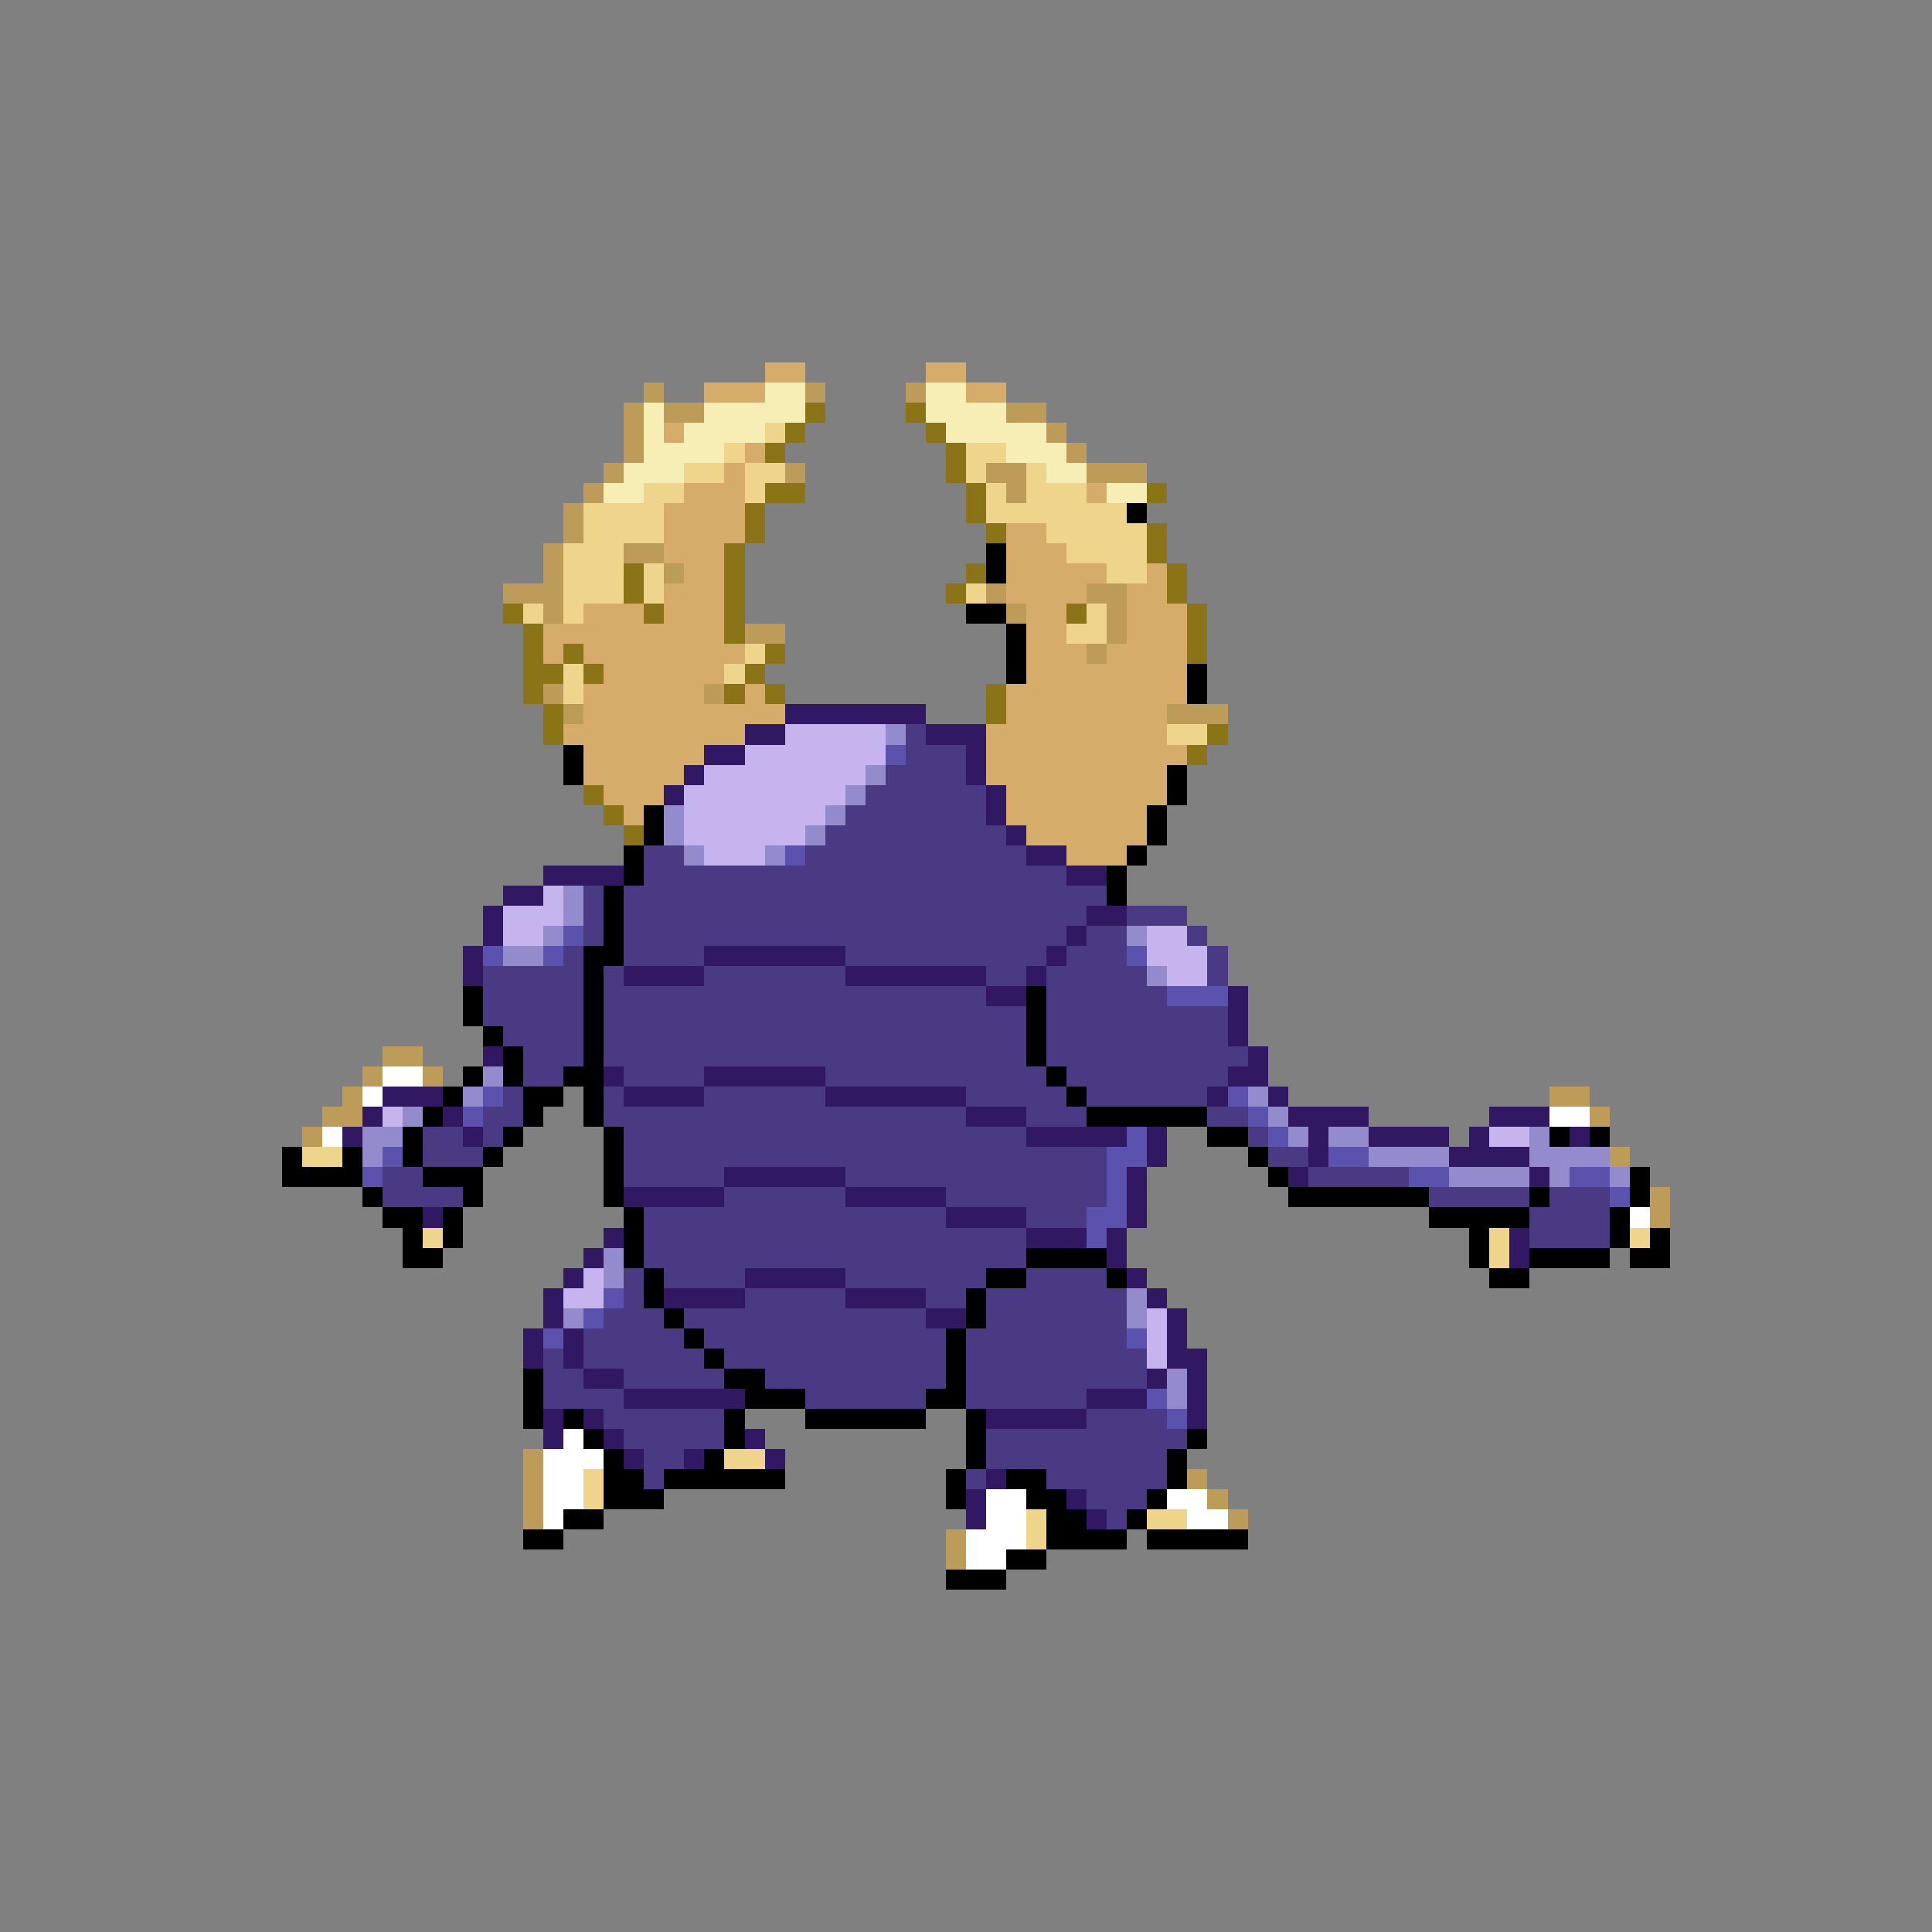 <svg xmlns="http://www.w3.org/2000/svg" viewBox="0 -0.5 96 96" shape-rendering="crispEdges">
<rect x="0" y="-0.5" width="96" height="96" fill="#808080" stroke="none"/>
<path stroke="#d5ac6a" d="M38 18h2M46 18h2M35 19h3M48 19h2M33 21h1M37 22h1M36 23h1M34 24h3M54 24h1M33 25h4M33 26h4M50 26h2M33 27h3M50 27h3M34 28h2M50 28h5M57 28h1M33 29h3M50 29h4M56 29h2M29 30h3M33 30h3M51 30h2M56 30h3M27 31h9M51 31h2M56 31h3M27 32h1M29 32h8M51 32h3M55 32h4M30 33h6M51 33h8M29 34h6M37 34h1M50 34h9M29 35h10M50 35h8M28 36h9M49 36h9M29 37h6M49 37h10M29 38h5M49 38h9M30 39h3M50 39h8M31 40h1M50 40h7M51 41h6M53 42h3" />
<path stroke="#bd9c5a" d="M32 19h1M40 19h1M45 19h1M31 20h1M33 20h2M50 20h2M31 21h1M52 21h1M31 22h1M53 22h1M30 23h1M39 23h1M49 23h2M54 23h3M29 24h1M50 24h1M28 25h1M28 26h1M27 27h1M31 27h2M27 28h1M33 28h1M25 29h3M49 29h1M54 29h2M27 30h1M50 30h1M55 30h1M37 31h2M55 31h1M54 32h1M27 34h1M35 34h1M28 35h1M58 35h3M19 52h2M18 53h1M21 53h1M17 54h1M77 54h2M16 55h2M79 55h1M15 56h1M80 57h1M82 59h1M82 60h1M26 72h1M26 73h1M59 73h1M26 74h1M60 74h1M26 75h1M61 75h1M47 76h1M47 77h1" />
<path stroke="#f6eeb4" d="M38 19h2M46 19h2M32 20h1M35 20h5M46 20h4M32 21h1M34 21h4M47 21h5M32 22h4M50 22h3M31 23h3M52 23h2M30 24h2M55 24h2" />
<path stroke="#8b7318" d="M40 20h1M45 20h1M39 21h1M46 21h1M38 22h1M47 22h1M47 23h1M38 24h2M48 24h1M57 24h1M37 25h1M48 25h1M37 26h1M49 26h1M57 26h1M36 27h1M57 27h1M31 28h1M36 28h1M48 28h1M58 28h1M31 29h1M36 29h1M47 29h1M58 29h1M25 30h1M32 30h1M36 30h1M53 30h1M59 30h1M26 31h1M36 31h1M59 31h1M26 32h1M28 32h1M38 32h1M59 32h1M26 33h2M29 33h1M37 33h1M26 34h1M36 34h1M38 34h1M49 34h1M27 35h1M49 35h1M27 36h1M60 36h1M59 37h1M29 39h1M30 40h1M31 41h1" />
<path stroke="#eed58b" d="M38 21h1M36 22h1M48 22h2M34 23h2M37 23h2M48 23h1M51 23h1M32 24h2M37 24h1M49 24h1M51 24h3M29 25h4M49 25h7M29 26h4M52 26h5M28 27h3M53 27h4M28 28h3M32 28h1M55 28h2M28 29h3M32 29h1M48 29h1M26 30h1M28 30h1M54 30h1M53 31h2M37 32h1M28 33h1M36 33h1M28 34h1M58 36h2M15 57h2M21 61h1M74 61h1M81 61h1M74 62h1M36 72h2M29 73h1M29 74h1M51 75h1M57 75h2M51 76h1" />
<path stroke="#000000" d="M56 25h1M49 27h1M49 28h1M48 30h2M50 31h1M50 32h1M50 33h1M59 33h1M59 34h1M28 37h1M28 38h1M58 38h1M58 39h1M32 40h1M57 40h1M32 41h1M57 41h1M31 42h1M56 42h1M31 43h1M55 43h1M30 44h1M55 44h1M30 45h1M30 46h1M29 47h2M29 48h1M23 49h1M29 49h1M51 49h1M23 50h1M29 50h1M51 50h1M24 51h1M29 51h1M51 51h1M25 52h1M29 52h1M51 52h1M23 53h1M25 53h1M28 53h2M52 53h1M22 54h1M26 54h2M29 54h1M53 54h1M21 55h1M26 55h1M29 55h1M54 55h6M20 56h1M25 56h1M30 56h1M60 56h2M77 56h1M79 56h1M14 57h1M17 57h1M20 57h1M24 57h1M30 57h1M62 57h1M14 58h4M21 58h3M30 58h1M63 58h1M81 58h1M18 59h1M23 59h1M30 59h1M64 59h7M76 59h1M81 59h1M19 60h2M22 60h1M31 60h1M71 60h5M80 60h1M20 61h1M22 61h1M31 61h1M73 61h1M80 61h1M82 61h1M20 62h2M31 62h1M51 62h4M73 62h1M76 62h4M81 62h2M32 63h1M49 63h2M55 63h1M74 63h2M32 64h1M48 64h1M33 65h1M48 65h1M34 66h1M47 66h1M35 67h1M47 67h1M26 68h1M36 68h2M47 68h1M26 69h1M37 69h3M46 69h2M26 70h1M28 70h1M36 70h1M40 70h6M48 70h1M29 71h1M36 71h1M48 71h1M59 71h1M30 72h1M35 72h1M48 72h1M58 72h1M30 73h2M33 73h6M47 73h1M50 73h2M58 73h1M30 74h3M47 74h1M51 74h2M57 74h1M28 75h2M52 75h2M56 75h1M26 76h2M52 76h4M57 76h5M50 77h2M47 78h3" />
<path stroke="#311862" d="M39 35h7M37 36h2M46 36h3M35 37h2M48 37h1M34 38h1M48 38h1M33 39h1M49 39h1M49 40h1M50 41h1M51 42h2M27 43h4M53 43h2M25 44h2M24 45h1M54 45h2M24 46h1M53 46h1M23 47h1M35 47h7M52 47h1M23 48h1M31 48h4M42 48h7M51 48h1M49 49h2M61 49h1M61 50h1M61 51h1M24 52h1M62 52h1M30 53h1M35 53h6M61 53h2M19 54h3M31 54h4M41 54h7M60 54h1M63 54h1M18 55h1M22 55h1M48 55h3M64 55h4M74 55h3M17 56h1M23 56h1M51 56h5M57 56h1M65 56h1M68 56h4M73 56h1M78 56h1M57 57h1M65 57h1M72 57h4M36 58h6M56 58h1M64 58h1M76 58h1M31 59h5M42 59h5M56 59h1M21 60h1M47 60h4M56 60h1M30 61h1M51 61h3M55 61h1M75 61h1M29 62h1M55 62h1M75 62h1M28 63h1M37 63h5M56 63h1M27 64h1M33 64h4M42 64h4M57 64h1M27 65h1M46 65h2M58 65h1M26 66h1M28 66h1M58 66h1M26 67h1M28 67h1M58 67h2M29 68h2M57 68h1M59 68h1M31 69h6M54 69h3M59 69h1M27 70h1M29 70h1M49 70h5M59 70h1M27 71h1M30 71h1M37 71h1M31 72h1M34 72h1M38 72h1M49 73h1M48 74h1M53 74h1M48 75h1M54 75h1" />
<path stroke="#c5b4ee" d="M39 36h5M37 37h7M35 38h8M34 39h8M34 40h7M34 41h6M35 42h3M27 44h1M25 45h3M25 46h2M57 46h2M57 47h3M58 48h2M19 55h1M74 56h2M29 63h1M28 64h2M57 65h1M57 66h1M57 67h1" />
<path stroke="#948bcd" d="M44 36h1M43 38h1M42 39h1M33 40h1M41 40h1M33 41h1M40 41h1M34 42h1M38 42h1M28 44h1M28 45h1M27 46h1M56 46h1M25 47h2M57 48h1M24 53h1M23 54h1M62 54h1M20 55h1M63 55h1M18 56h2M64 56h1M66 56h2M76 56h1M18 57h1M68 57h4M76 57h4M72 58h4M77 58h1M80 58h1M30 62h1M30 63h1M56 64h1M28 65h1M56 65h1M58 68h1M58 69h1" />
<path stroke="#4a3983" d="M45 36h1M45 37h3M44 38h4M43 39h6M42 40h7M41 41h9M32 42h2M40 42h11M32 43h21M29 44h1M31 44h24M29 45h1M31 45h23M56 45h3M29 46h1M31 46h22M54 46h2M59 46h1M28 47h1M31 47h4M42 47h10M53 47h3M60 47h1M24 48h5M30 48h1M35 48h7M49 48h2M52 48h5M60 48h1M24 49h5M30 49h19M52 49h6M24 50h5M30 50h21M52 50h9M25 51h4M30 51h21M52 51h9M26 52h3M30 52h21M52 52h10M26 53h2M31 53h4M41 53h11M53 53h8M25 54h1M30 54h1M35 54h6M48 54h5M54 54h6M24 55h2M30 55h18M51 55h3M60 55h2M21 56h2M24 56h1M31 56h20M62 56h1M21 57h3M31 57h24M63 57h2M19 58h2M31 58h5M42 58h13M65 58h5M19 59h4M36 59h6M47 59h8M71 59h5M77 59h3M32 60h15M51 60h3M76 60h4M32 61h19M76 61h4M32 62h19M31 63h1M33 63h4M42 63h7M51 63h4M31 64h1M37 64h5M46 64h2M49 64h7M30 65h3M34 65h12M49 65h7M29 66h5M35 66h12M48 66h8M27 67h1M29 67h6M36 67h11M48 67h9M27 68h2M31 68h5M38 68h9M48 68h9M27 69h4M40 69h6M48 69h6M30 70h6M54 70h4M31 71h5M49 71h10M32 72h2M49 72h9M32 73h1M48 73h1M52 73h6M54 74h3M55 75h1" />
<path stroke="#5a52ac" d="M44 37h1M39 42h1M28 46h1M24 47h1M27 47h1M56 47h1M58 49h3M24 54h1M61 54h1M23 55h1M62 55h1M56 56h1M63 56h1M19 57h1M55 57h2M66 57h2M18 58h1M55 58h1M70 58h2M78 58h2M55 59h1M80 59h1M54 60h2M54 61h1M30 64h1M29 65h1M27 66h1M56 66h1M57 69h1M58 70h1" />
<path stroke="#ffffff" d="M19 53h2M18 54h1M77 55h2M16 56h1M81 60h1M28 71h1M27 72h3M27 73h2M27 74h2M49 74h2M58 74h2M27 75h1M49 75h2M59 75h2M48 76h3M48 77h2" />
</svg>